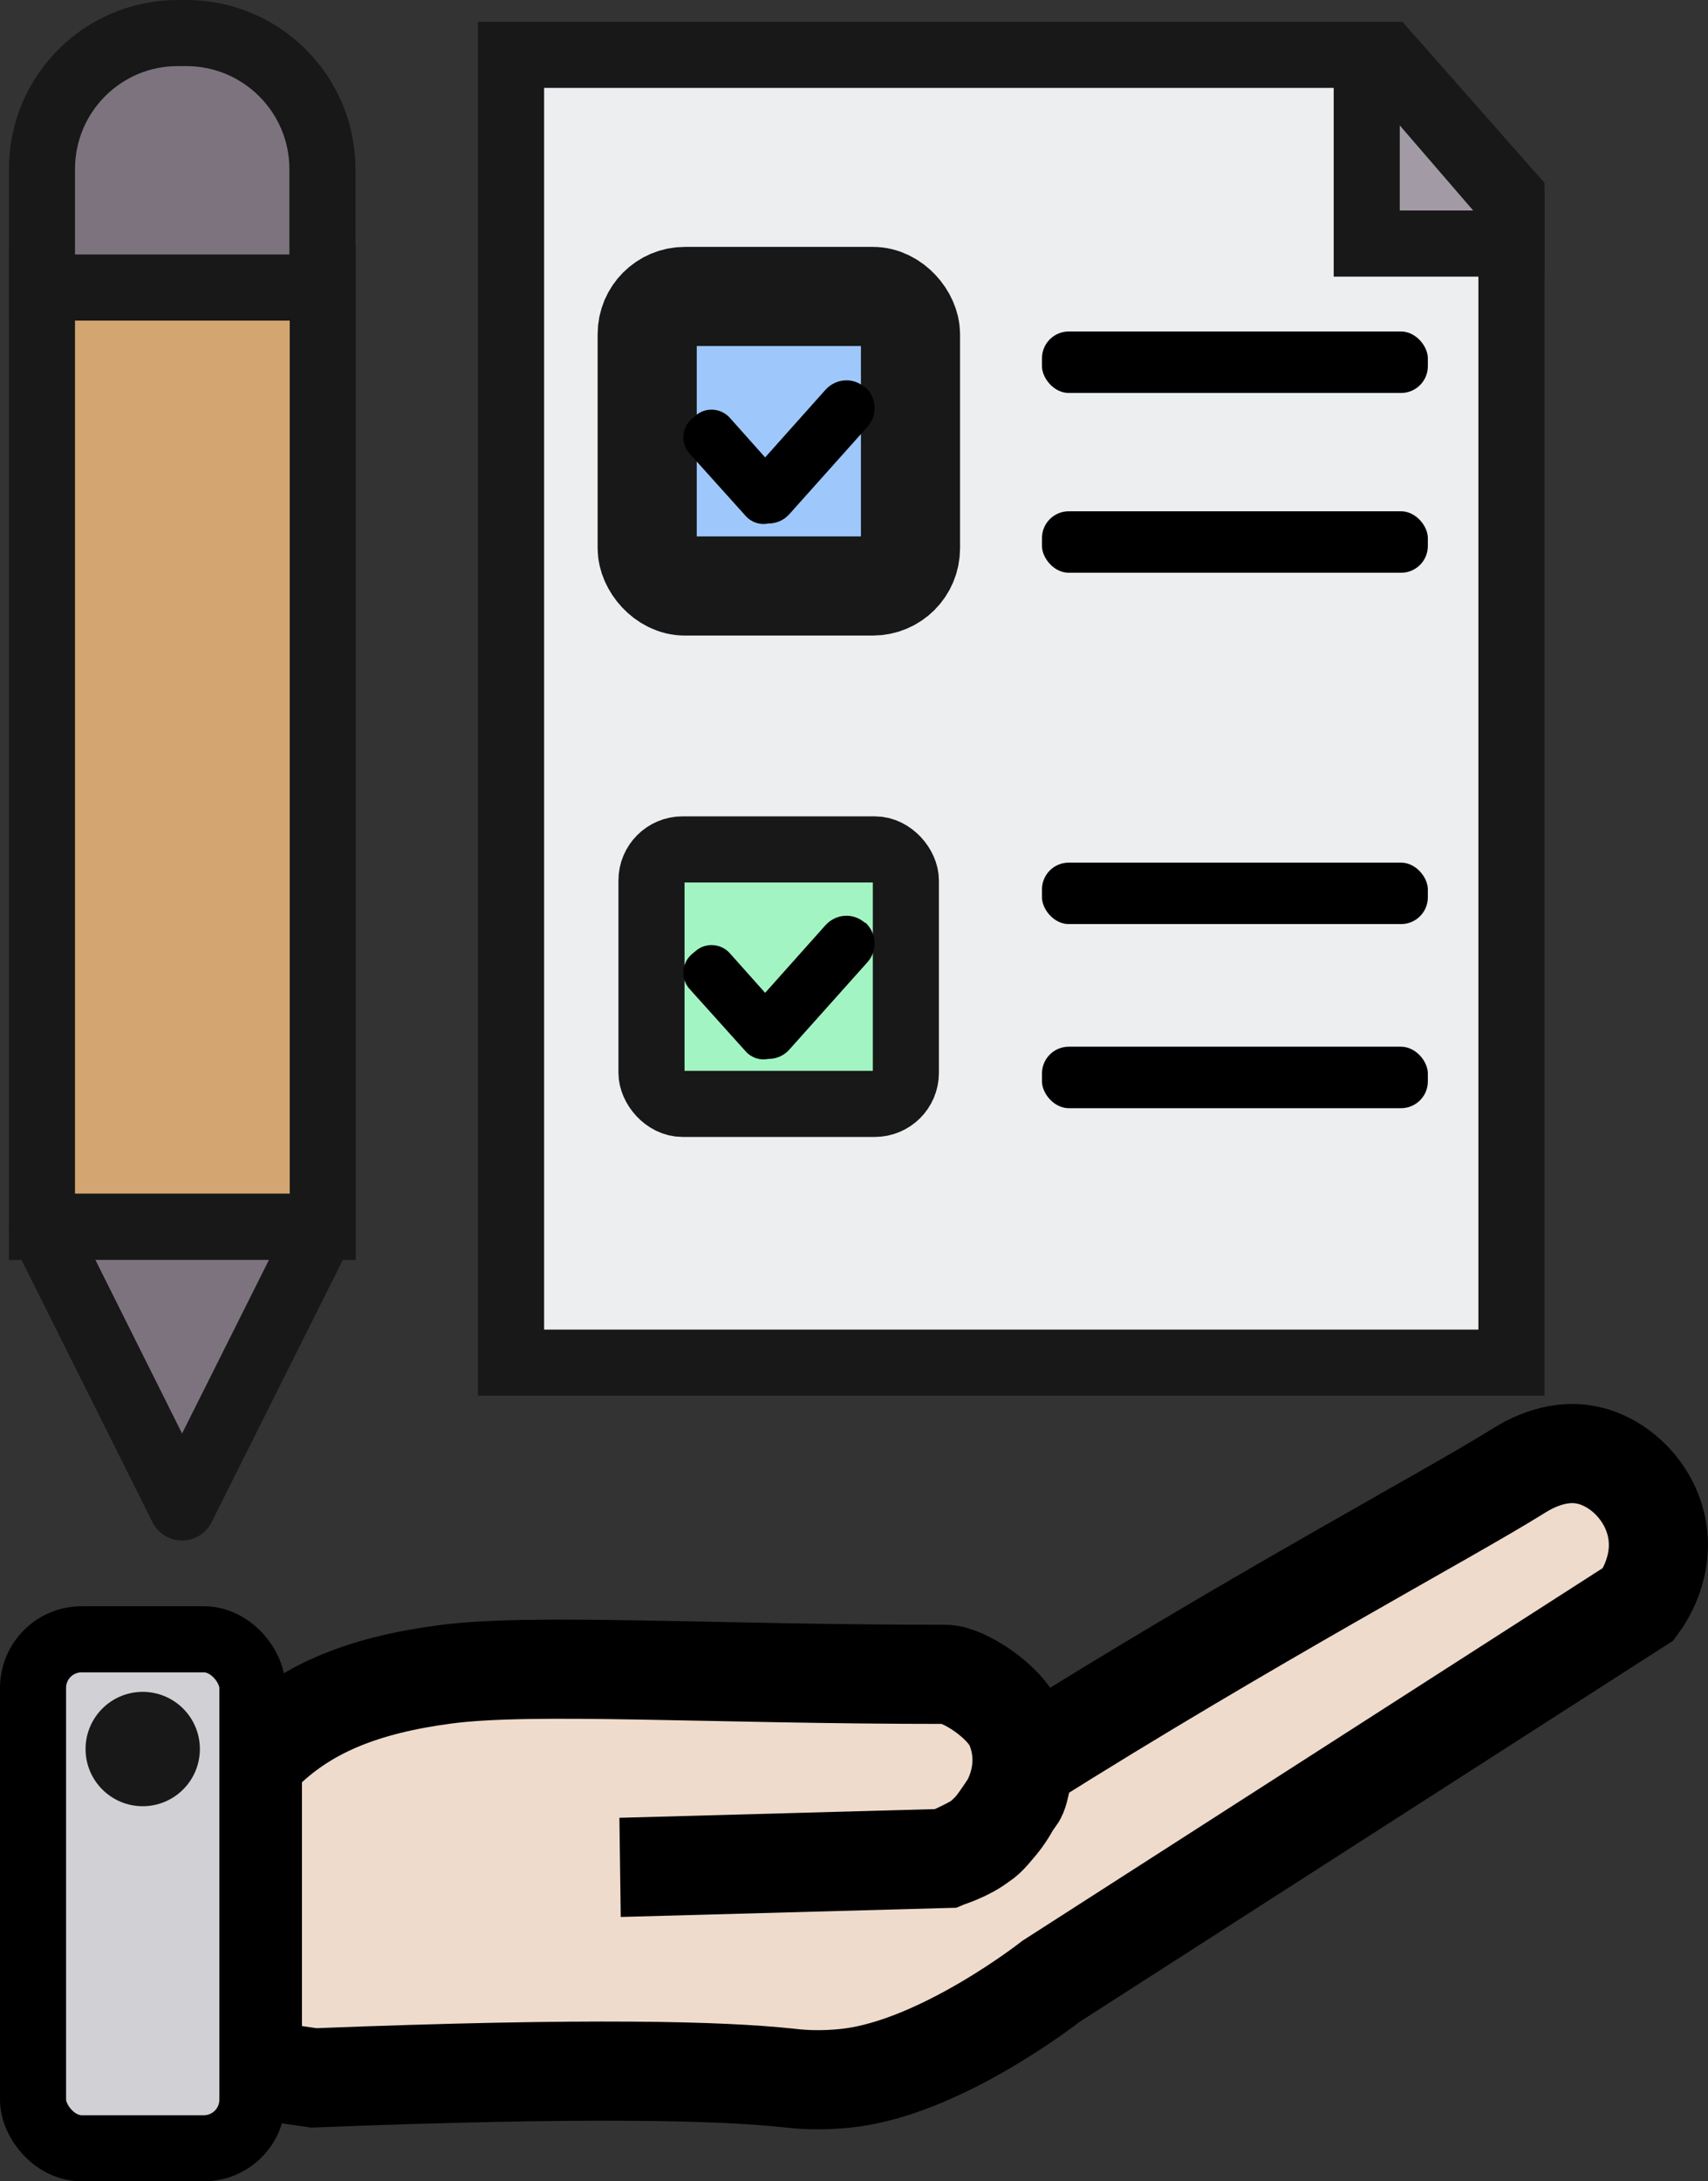 <?xml version="1.0" encoding="UTF-8"?><svg id="Capa_2" xmlns="http://www.w3.org/2000/svg" viewBox="0 0 51.7 66"><rect x="0" y="0" width="51.7" height="66" fill="#333333" stroke="none"/><defs><style>.cls-1{fill:#d0d0d5;}.cls-1,.cls-2{stroke:#000;}.cls-1,.cls-2,.cls-3,.cls-4,.cls-5,.cls-6,.cls-7,.cls-8{stroke-miterlimit:10;}.cls-1,.cls-9,.cls-4,.cls-5,.cls-6,.cls-7,.cls-8{stroke-width:2px;}.cls-2{fill:#eedbcc;}.cls-2,.cls-3{stroke-width:3px;}.cls-9{stroke-linecap:round;stroke-linejoin:round;}.cls-9,.cls-3,.cls-4,.cls-5,.cls-6,.cls-7,.cls-8{stroke:#171817;}.cls-9,.cls-5{fill:#7d737f;}.cls-3{fill:#9ec8fc;}.cls-4{fill:#a2f5c3;}.cls-10{fill:#000;}.cls-10,.cls-11{stroke-width:0px;}.cls-11{fill:#171817;}.cls-6{fill:#eceef0;}.cls-7{fill:#d3a571;}.cls-8{fill:#a29aa5;}</style></defs><g id="responsabilidad"><path class="cls-2" d="M18.79,56.5l9.83-.27s.68-.21,1.06-.53c.98-.81,1.59-2.12,1.06-3.45-.31-.78-1.59-1.59-2.12-1.59-7.1,0-12.51-.35-15.14,0-2.52.33-4.11,1.04-5.31,2.12-.24.22-.42.41-.53.53v9.29l1.86.27c8.42-.33,12.36-.21,14.34,0,.26.03.95.11,1.86,0,2.83-.34,6.11-2.92,6.11-2.92l17.79-11.42c.11-.15.82-1.14.53-2.39-.26-1.11-1.18-1.94-2.12-2.12-.97-.19-1.82.34-2.12.53-2.09,1.3-8.03,4.46-14.87,8.76-.06.13-.13.88-.27,1.06-.24.31-.67,1.08-1.06,1.33-.43.27-1.06.53-1.06.53l-9.83.27Z"/><rect class="cls-1" x="1" y="49.6" width="6.64" height="15.4" rx="1.47" ry="1.47"/><circle class="cls-11" cx="4.32" cy="52.92" r="1.73"/><polygon class="cls-6" points="45.75 41.23 15.47 41.23 15.47 1.66 42 1.66 45.75 5.91 45.75 41.23"/><rect class="cls-3" x="19.59" y="8.97" width="7.97" height="8.76" rx="1.14" ry="1.14"/><rect class="cls-4" x="19.72" y="25.7" width="7.7" height="7.7" rx=".94" ry=".94"/><polygon class="cls-8" points="41.97 1.8 41.37 1.8 41.37 7.37 45.75 7.37 45.75 6.18 41.97 1.8"/><rect class="cls-7" x="1.27" y="8.44" width="8.5" height="28.68"/><polygon class="cls-9" points="5.51 45.61 1.27 37.12 9.76 37.12 5.51 45.61"/><path class="cls-5" d="M5.38,1h.26c2.27,0,4.12,1.84,4.12,4.12v3.58H1.27v-3.58C1.27,2.84,3.11,1,5.38,1Z"/><rect class="cls-10" x="31.54" y="10.03" width="11.68" height="1.86" rx=".81" ry=".81"/><rect class="cls-10" x="31.54" y="15.47" width="11.68" height="1.86" rx=".81" ry=".81"/><rect class="cls-10" x="31.54" y="26.1" width="11.68" height="1.86" rx=".81" ry=".81"/><rect class="cls-10" x="31.54" y="31.67" width="11.68" height="1.86" rx=".81" ry=".81"/><path class="cls-10" d="M26.19,11.73h0c-.35-.32-.88-.29-1.2.06l-1.83,2.05-1.07-1.2c-.27-.3-.74-.33-1.04-.06l-.12.1c-.3.27-.33.74-.06,1.04l1.7,1.89c.18.2.44.28.68.23.24,0,.47-.09.64-.28l2.37-2.65c.31-.35.28-.88-.07-1.2Z"/><path class="cls-10" d="M26.19,27.93h0c-.35-.32-.88-.29-1.2.06l-1.83,2.05-1.07-1.2c-.27-.3-.74-.33-1.04-.06l-.12.1c-.3.27-.33.74-.06,1.04l1.7,1.89c.18.2.44.28.68.23.24,0,.47-.09.64-.28l2.37-2.65c.31-.35.28-.88-.07-1.2Z"/></g></svg>